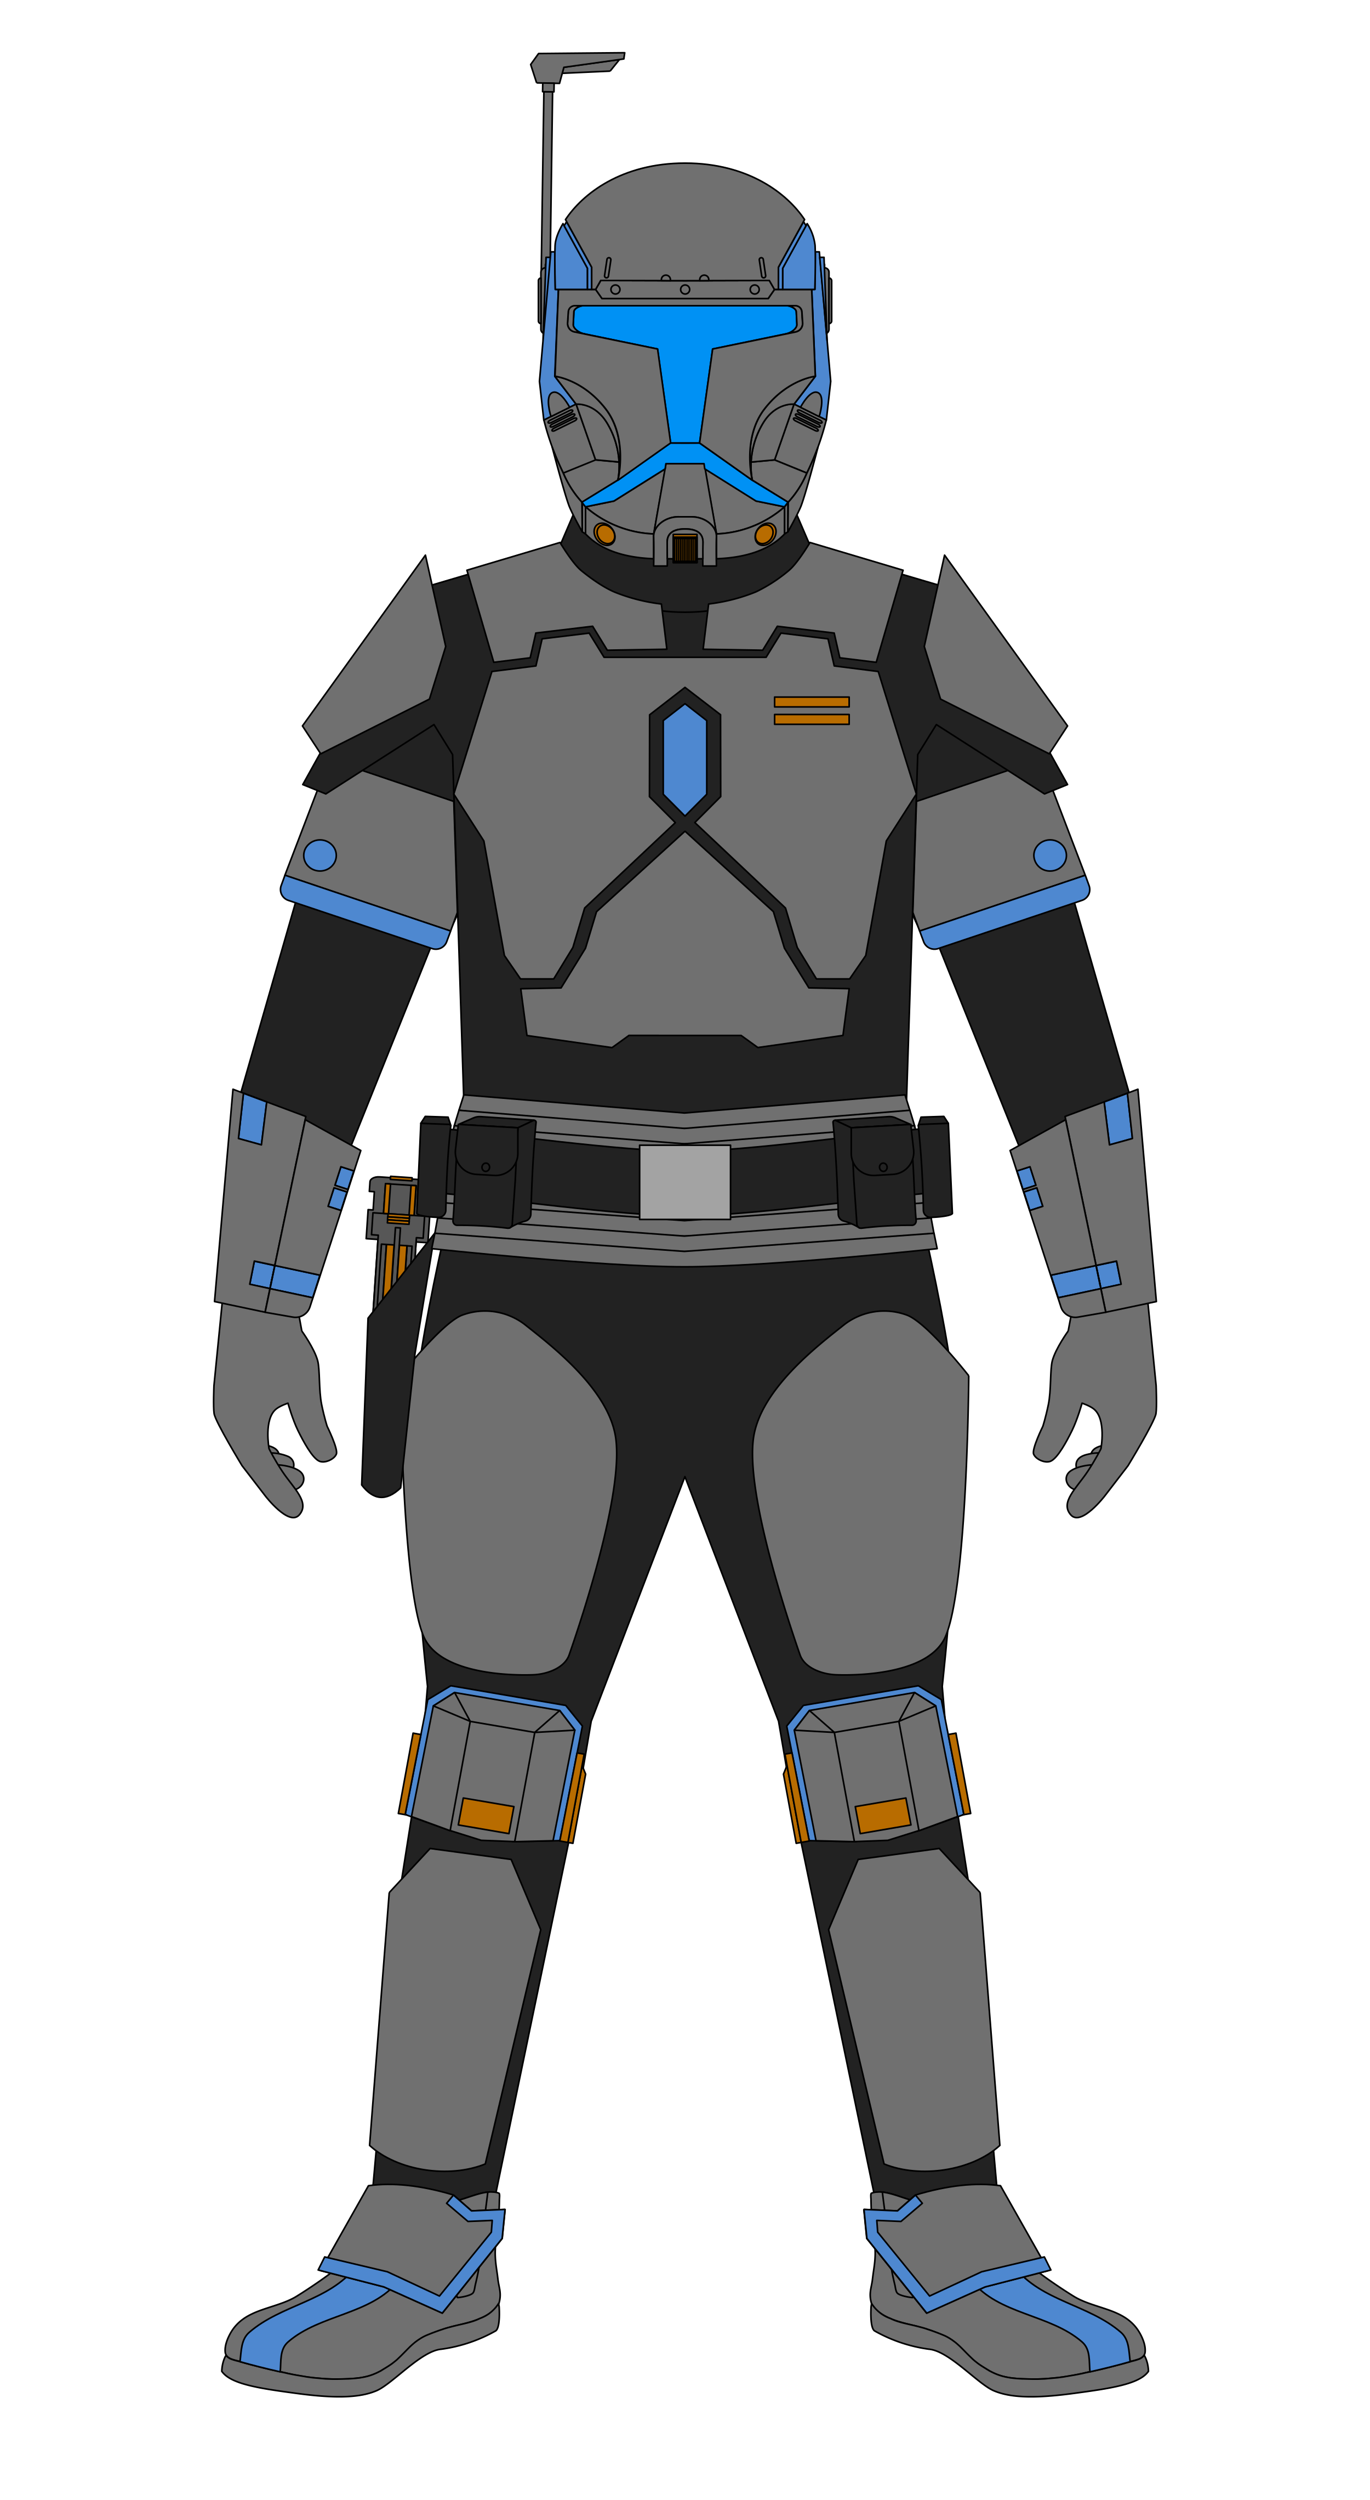 <?xml version='1.0' encoding='UTF-8'?>
<svg version="1.1" id="Male-Body" xmlns="http://www.w3.org/2000/svg" xmlns:serif="http://www.serif.com/" viewBox="0 -55 170 310" style="stroke-width: 0.2px; fill-rule: evenodd; stroke-linejoin: round;" width="510" height="930">
<style>
mask {
mask-type: alpha;
}
.decal {
stroke: none;
}
</style>
<defs id="Masks" stroke="none">
<mask id="HelmetsMask"> <use href="#Helmets"/> </mask>
<mask id="CollarMask"> <use href="#Collar"/> </mask>
<mask id="ShouldersMask"> <use href="#Shoulders"/> </mask>
<mask id="ChestMask"> <use href="#Chest"/> </mask>
<mask id="BicepsMask"> <use href="#Biceps"/> </mask>
<mask id="GauntletsMask"> <use href="#Gauntlets"/> </mask>
<mask id="WaistMask"> <use href="#Waist"/> </mask>
<mask id="GroinMask"> <use href="#Groin"/> </mask>
<mask id="ThighsMask"> <use href="#Thighs"/> </mask>
<mask id="KneesMask"> <use href="#Knees"/> </mask>
<mask id="ShinsMask"> <use href="#Shins"/> </mask>
<mask id="FootMask"> <use href="#Foot"/> </mask>
</defs>
<defs id="Decals"/><g id="Main-Body" fill="white" stroke="black">
<g id="Extras_Back">
<g id="Back"><g id="NO-CAPES_Back" class="option"/>
</g>
</g>
<g id="Extras-BackDecals" mask="url(#BackMask)"/>
<g id="Suit">
<g id="Neck-Seal">
<path id="Plain-Neck-Seal" class="option" d="m97.69 6.07 2.94 6.84-.21 6.78-15.43 1.59v.01h-.06v-.01l-15.34-1.59-.21-6.78 2.94-6.84L85 6.73l12.69-.66" fill="#222222"/></g>
<path id="Flight-Suit" d="m73.36 158.45-1.49 8.72-11.03 53.11s-4.93 2.96-7.47 3.46c-2.53.5-7.73-.44-7.73-.44l3.85-43 2.9-18.36.66-7.82s-2.53-22.78-1.7-34.14c.82-11.36 6.66-34.01 6.66-34.01l26.98.58 26.97-.58s5.83 22.66 6.66 34.01c.83 11.36-1.7 34.14-1.7 34.14l.66 7.82 2.9 18.36 3.85 43s-5.32 1.19-7.85.69c-2.53-.5-7.34-3.71-7.34-3.71L98.1 167.16l-1.49-8.72-11.62-30.33-11.63 30.34zm56.05-115.12 11.98 41.65 1.04 21.47-9.55 1.83-6.05-20.21-13.65-33.95.69-15.55 2.31-3.72 13.23 8.48zm-88.82-.03 13.19-8.45 2.31 3.72.52 16.04-13.44 33.46-6.05 20.21-9.55-1.83 1.03-21.47L40.59 43.3z" fill="#222222"/>
<g id="Sleeves" class="toggle" fill="#222222">
<path d="m112.2 56.12 2.68 5.9s4.24-3.2 7.06-4.8 4.38-2.62 6.92-3.6a33.81 33.81 0 0 1 5.08-1.47l-6.07-12.25-5.79-9.67-11.58 5.14 1.7 20.75z"/>
<path d="M113.61 59.24c-.2-.24 5.08-4.5 8.61-6.34 3.53-1.84 10.25-3.69 10.25-3.69"/>
<path d="m57.8 56.12-2.68 5.9s-4.24-3.2-7.06-4.8c-2.82-1.59-4.38-2.62-6.92-3.6a33.81 33.81 0 0 0-5.08-1.47l6.07-12.25 5.79-9.67 11.58 5.14-1.7 20.75z"/>
<path d="M56.39 59.24c.2-.24-5.08-4.5-8.61-6.34-3.53-1.84-10.25-3.69-10.25-3.69"/>
</g>
</g>
<g id="Boots"><g id="Basic_Boots" class="option">
<path id="Main_Basic-Boot" d="M109.1 216.81c1.46.01 3.24.93 4.53 1.15 1.38.23 2.88.21 4.34.07l.59-.06h.02l.07-.01.19-.03.3-.04.12-.02 1.01-.16.53-.1.11-.03.04-.01.08-.02.36-.09.32-.09.05-.01c1.12-.3 2.24-.66 2.24-.66.33 1.45.5 3.11 1.12 4.46.99 2.13.95 3.05 2.61 4.66 1.14 1.1 4.08 3.05 5.44 3.89.57.36 1.19.63 1.81.86l.06.02c2.5.93 5.2 1.28 6.56 4.03.3.6.55 1.32.5 2-.06.87-1.02.99-1.76 1.2-1.84.52-3.43.92-5.56 1.39a28 28 0 0 1-7.1.81c-1.84-.05-3.41-.13-5.03-1.1-.65-.39-1.32-.79-1.89-1.3-1.27-1.15-2.09-2.36-3.71-3.04-1.18-.5-2.39-.91-3.63-1.2-1.76-.42-4.34-1-5.28-2.74-.37-1.3.01-1.94.13-3.06l.06-.48c.1-.73.23-1.48.26-2.26.08-1.51-.3-3.01-.4-4.51-.06-.85-.1-1.71-.11-2.56 0-.14-.08-.75.06-.8.19-.08.4-.12.62-.14l.34-.02zm-48.17 0c-1.46.01-3.24.93-4.53 1.15-1.38.23-2.88.21-4.34.07l-.59-.06h-.02l-.07-.01-.19-.03-.3-.04-.12-.02-1.01-.16-.53-.1-.11-.03-.04-.01-.08-.02-.36-.09-.32-.09-.05-.01c-1.12-.3-2.24-.66-2.24-.66-.33 1.45-.5 3.11-1.12 4.46-.99 2.13-.95 3.05-2.6 4.66-1.14 1.1-4.08 3.05-5.44 3.89-.57.36-1.19.63-1.81.86l-.06.02c-2.5.93-5.2 1.28-6.56 4.03-.3.6-.55 1.32-.5 2 .06.87 1.02.99 1.76 1.2 1.84.52 3.43.92 5.56 1.39a28 28 0 0 0 7.1.81c1.84-.05 3.41-.13 5.03-1.1.65-.39 1.32-.79 1.89-1.3 1.27-1.15 2.09-2.36 3.72-3.04 1.18-.5 2.39-.91 3.63-1.2 1.76-.42 4.33-1 5.28-2.74.37-1.3-.01-1.94-.13-3.06l-.06-.48c-.1-.73-.23-1.48-.26-2.26-.08-1.51.3-3.01.4-4.51.06-.85.1-1.71.11-2.56 0-.14.08-.75-.06-.8-.19-.08-.4-.12-.62-.14l-.36-.02z" fill="#707070"/>
<path id="Bottom_Basic-Boot" d="M108.15 230.64a4.54 4.54 0 0 0 2.33 1.86c.89.45 1.95.64 2.96.88l.41.1.6.16.18.05.1.03.19.06.08.03.33.11.12.04.06.02.5.18.11.04.45.17.12.05.27.11.12.05c.27.11.51.24.74.38l.03.02.05.03.21.14.05.03.04.03.2.15.06.04.09.07c.28.23.54.47.8.73l.07.07.42.43.45.45.48.46.06.05.15.13.03.02.25.2.17.13.03.02.22.15.09.06.33.21.23.14.09.06.25.15.11.07.08.04.08.04.34.17.16.07.05.02c.34.15.68.26 1.02.35l.06.01.08.02.07.02.21.04.16.03.13.02.04.01.11.02.18.02.26.03a13.2 13.2 0 0 0 .72.06l.36.02h.11l.7.02.46.01h.63l.83-.03.12-.01.11-.01.1-.01 1.21-.11.11-.01.3-.04.13-.02.11-.01.25-.04 1.06-.18.24-.04.1-.02.11-.02.11-.02.11-.02.08-.02.26-.05.11-.02.3-.07.26-.06h.03l1.58-.36.19-.04.42-.1.17-.04.08-.02.58-.15.35-.09 1-.26.15-.04.17-.04.06-.02.79-.22.06-.02.09-.02.28-.07.09-.03.14-.04.06-.02.11-.04.1-.03.04-.02.05-.02.03-.01.05-.02.05-.03.02-.01.05-.03.06-.04.06-.04.05-.04a1 1 0 0 0 .22-.24s.49.73.53 1.99c-1.1 1.59-4.6 2.12-9.43 2.76-4.8.64-7.76.51-9.77-.35s-5.53-4.94-8.05-5.15a18.79 18.79 0 0 1-6.72-2.26c-.64-.37-.45-3-.45-3l.06-.41zm-46.28 0a4.54 4.54 0 0 1-2.33 1.86c-.89.45-1.95.64-2.95.88l-.41.1-.6.16a1.2 1.2 0 0 1-.18.05l-.1.03-.19.06a.69.69 0 0 0-.08.03l-.33.11-.12.04-.06.02-.5.18-.11.04-.45.17-.12.05-.27.11-.12.05c-.27.11-.51.24-.74.38l-.03.02-.05.03-.21.14-.05.03-.04.03-.2.15-.06.04-.09.07c-.28.23-.54.47-.8.73l-.07.07-.42.43-.45.45-.48.46-.06.05-.15.13-.03.02-.25.2-.17.13-.03.02-.22.15-.09.06-.33.21-.23.14-.1.06-.24.15-.11.07-.08.04-.08.04-.34.17-.16.07-.05.02c-.34.15-.67.26-1.02.35l-.06.01-.08.02-.07.02-.21.04-.16.03-.13.02-.04.01-.11.02a1.1 1.1 0 0 1-.18.02l-.26.03-.07.01-.65.05-.36.02h-.1l-.7.02-.46.01h-.63l-.83-.03-.12-.01-.11-.01-.1-.01-1.21-.11-.11-.01-.3-.04-.13-.02-.11-.01-.25-.04-1.06-.18-.24-.04-.1-.02-.11-.02-.11-.02-.11-.02-.08-.02-.26-.05-.11-.02-.3-.07-.26-.06h-.03l-1.58-.36-.19-.04-.42-.1-.17-.04-.08-.02-.58-.15-.35-.09-1-.26-.15-.04-.17-.04-.06-.02-.79-.22-.06-.02-.09-.02-.28-.07-.09-.03-.15-.04-.06-.02-.11-.04-.1-.03-.04-.02-.05-.02-.03-.01-.05-.02-.05-.03-.02-.01-.05-.03-.06-.04-.06-.04-.05-.04a1 1 0 0 1-.22-.24s-.49.73-.53 1.99c1.1 1.59 4.6 2.12 9.43 2.76 4.8.64 7.76.51 9.77-.35s5.53-4.94 8.05-5.15a18.86 18.86 0 0 0 6.72-2.26c.64-.37.45-3 .45-3l-.07-.41z" fill="#707070"/>
<path id="Top_Basic-Boot" d="M122 217.29c.67 3.26 1.7 6.09 3.88 8.84 3.4 4.27 9.2 4.62 13.21 8.09 1.03.89.98 2.32 1.15 3.64-1.66.47-3.13.84-4.99 1.26-.13-1.31.1-2.78-.99-3.72-4.01-3.47-10.32-3.34-13.72-7.61-2.22-2.79-2.23-6.39-2.87-9.74l.3-.03.59-.06h.02l.07-.01.19-.03.3-.04.12-.02 1.01-.16.53-.1.11-.03.04-.01.08-.02.36-.09.32-.09.05-.01.24-.06zm-73.98 0c-.67 3.26-1.7 6.09-3.88 8.84-3.4 4.27-9.2 4.62-13.21 8.09-1.03.89-.98 2.32-1.15 3.64 1.66.47 3.13.84 4.99 1.26.13-1.31-.1-2.78.99-3.72 4.01-3.47 10.32-3.34 13.72-7.61 2.22-2.79 2.23-6.39 2.87-9.74l-.3-.03-.59-.06h-.02l-.07-.01-.19-.03-.3-.04-.12-.02-1.01-.16-.53-.1-.11-.03-.04-.01-.08-.02-.36-.09-.32-.09-.05-.01-.24-.06z" fill="#4E88D0"/>
<path id="Side_Basic-Boot" d="M109.49 216.83c1.38.15 2.96.92 4.14 1.12l.19.03c.02.41.01.82.02 1.18.05 2.04-.21 10.76-.61 10.75-.4-.02-1.58-.23-1.88-.55-.2-.21-.24-.71-.3-.98-.21-.87-.4-1.73-.53-2.61a42.83 42.83 0 0 1-.4-3.55c-.14-1.8-.42-3.6-.63-5.39zm-48.96 0c-1.38.15-2.96.92-4.14 1.12l-.19.03c-.02.41-.01.82-.02 1.18-.05 2.04.21 10.76.61 10.75.4-.02 1.58-.23 1.88-.55.2-.21.24-.71.3-.98.21-.87.4-1.73.53-2.61.18-1.19.32-2.36.4-3.55.15-1.8.42-3.6.63-5.39z" fill="#707070"/>
</g>
</g>
<g id="Gloves">
<g id="Left-Glove"><g id="Basic_Left_Glove" class="option" fill="#707070">
<path d="M138.6 124.11a5.98 5.98 0 0 0-1.58.1c-.36.08-.72.16-1.04.35-.99.57-.72 1.81.16 2.28 1.03.55 2.66.01 3.13-1.05.19-.44-.41-1.26-.67-1.68"/>
<path d="M136.79 125.19a5.68 5.68 0 0 0-1.59.1c-.36.08-.72.16-1.04.35-.99.57-.72 1.81.16 2.28 1.03.55 2.66.01 3.13-1.05.2-.44-.4-1.26-.66-1.68"/>
<path d="M135.49 126.65a7.5 7.5 0 0 0-1.7.31c-.35.12-.69.26-.99.48-.9.7-.47 1.89.47 2.24 1.1.41 2.64-.35 2.96-1.46.13-.46-.74-1.57-.74-1.57z"/>
<path d="M132.55 110.05s-1.56 2.15-1.97 3.69c-.29 1.09-.13 3.68-.49 5.43-.36 1.74-.69 2.71-.69 2.71s-1.38 2.79-1.14 3.43c.24.64 1.45 1.21 2.15.87.86-.42 1.93-2.39 2.61-3.77.69-1.41 1.25-3.41 1.25-3.41s.95.32 1.43.7c1.61 1.24.91 4.96.91 4.96s-.66 1.33-1.66 2.83c-1.36 2.05-3.46 3.81-2.07 5.37 1.29 1.46 4.22-2.37 4.22-2.37l2.87-3.73s3.3-5.41 3.47-6.46c.13-.8.02-3.47.02-3.47l-1.03-10.37-5.24.44-4.31 1.39-.33 1.76"/>
</g>
</g>
<g id="Right-Glove"><g id="Basic_Right_Glove" class="option" fill="#707070">
<path d="M31.4 124.11a5.98 5.98 0 0 1 1.58.1c.36.08.72.16 1.04.35.99.57.72 1.81-.16 2.28-1.03.55-2.66.01-3.13-1.05-.2-.44.41-1.26.67-1.68"/>
<path d="M33.21 125.19a5.59 5.59 0 0 1 2.62.45c.99.57.72 1.81-.16 2.28-1.03.55-2.66.01-3.13-1.05-.19-.44.41-1.26.67-1.68"/>
<path d="M34.51 126.65a7.5 7.5 0 0 1 1.7.31c.35.12.69.26.99.48.9.7.47 1.89-.47 2.24-1.1.41-2.64-.35-2.96-1.46-.13-.46.74-1.57.74-1.57z"/>
<path d="M37.45 110.05s1.56 2.15 1.97 3.69c.29 1.09.13 3.68.49 5.43.36 1.74.69 2.71.69 2.71s1.38 2.79 1.14 3.43c-.24.64-1.45 1.21-2.15.87-.86-.42-1.93-2.39-2.61-3.77-.69-1.41-1.25-3.41-1.25-3.41s-.95.32-1.43.7c-1.61 1.24-.91 4.96-.91 4.96s.66 1.33 1.66 2.83c1.36 2.05 3.46 3.81 2.08 5.37-1.29 1.46-4.22-2.37-4.22-2.37l-2.87-3.73s-3.3-5.41-3.47-6.46c-.13-.8-.02-3.47-.02-3.47l1.03-10.37 5.24.44 4.31 1.39.32 1.76"/>
</g>
</g>
</g>
<g id="Biceps">
<g id="Left-Biceps"><g id="Full-Band_Biceps_Left" class="option">
<path id="Main_Full-Band_Biceps_Left" d="m114.12 60.46-.85-2.32.45-13.76 13.63-4.61a2 2 0 0 1 2.51 1.18l4.81 12.59-20.55 6.92" fill="#707070"/>
<g id="Trim_Full-Band_Biceps_Left" fill="#4E88D0">
<path d="M130.31 49.15c1.11 0 2.02.87 2.02 1.93 0 1.07-.9 1.93-2.02 1.93a1.98 1.98 0 0 1-2.02-1.93c0-1.06.91-1.93 2.02-1.93"/>
<path d="m134.67 53.53.47 1.29c.13.36.11.76-.05 1.1-.17.35-.47.61-.83.73l-17.85 5.98a1.43 1.43 0 0 1-1.8-.86l-.49-1.32 20.55-6.92"/>
</g>
</g></g>
<g id="Right-Biceps"><g id="Full-Band_Biceps_Right" class="option">
<path id="Main_Full-Band_Biceps_Right" d="m55.91 60.46.85-2.32-.45-13.76-13.63-4.61a2 2 0 0 0-2.51 1.18l-4.82 12.59 20.56 6.92" fill="#707070"/>
<g id="Trim_Full-Band_Biceps_Right" fill="#4E88D0">
<path d="M39.71 49.15c-1.11 0-2.02.87-2.02 1.93 0 1.07.9 1.93 2.02 1.93 1.11 0 2.02-.86 2.02-1.93 0-1.06-.91-1.93-2.02-1.93"/>
<path d="m35.36 53.53-.47 1.29a1.42 1.42 0 0 0 .89 1.83l17.85 5.98c.74.25 1.54-.14 1.8-.86l.49-1.32-20.56-6.92"/>
</g>
</g></g>
</g>
<g id="BicepsDecals" mask="url(#BicepsMask)"/>
<path id="Vest" d="M85 20.92c8.5-.01 15.43-4.3 15.63-8.01l.15.02 18.38 5.42 13.31 23.94-2.86 1.16-13.42-8.6-2.31 3.72-1.54 47.4s-8.72 4.71-13.53 5.35c-3.44.45-8.63.68-13.79.67-5.16.01-10.35-.22-13.79-.67-4.81-.63-13.53-5.35-13.53-5.35l-1.54-47.4-2.31-3.72-13.42 8.6-2.86-1.16 13.31-23.94 18.38-5.42.15-.02c.16 3.71 7.09 8.01 15.59 8.01" fill="#222222"/>
<g id="SuitDecals" mask="url(#SuitMask)"/>
<g class="swappable" id="Chest"><g id="Chest_Galaxy">
<g id="Abdomen_Galaxy">
<path id="Abdomen-Plate_Galaxy" d="m78.03 73.41-2.08 1.5-10.56-1.5-.77-5.8 5-.1 3.03-4.92 1.37-4.53 10.95-9.96.03.01.02-.02 10.95 9.96 1.37 4.53 3.03 4.92 5 .1-.77 5.8-10.56 1.5-2.08-1.5H78.03z" fill="#707070"/>
<path id="Trauma-Plate_Abdomen_Galaxy" class="toggle" style="display:none" d="m84.98 50.38-9.46 8.61-1.3 4.29-3.63 5.89-4.03.08.35 2.66 8.6 1.22 1.97-1.42h15.04l1.97 1.42 8.6-1.22.35-2.66-4.03-.08-3.63-5.89-1.3-4.29-9.46-8.61-.02.02-.02-.02z"/>
</g>
<g id="Full-Chest_Galaxy">
<path id="Chest-Plate_Galaxy" d="m80.61 33.64-.02 10.15 3.21 3.22L72.55 57.6l-1.46 4.89-2.38 3.9h-4.12l-2-2.9-2.55-14.21-3.73-5.81 4.73-15.2 5.46-.69.77-3.36 5.84-.71 1.85 3h20.1l1.85-3 5.84.71.77 3.36 5.46.69 4.73 15.2-3.73 5.81-2.55 14.21-2 2.9h-4.12l-2.38-3.9-1.46-4.89L86.22 47l3.21-3.22-.02-10.15L85 30.24l-4.39 3.4z" fill="#707070"/>
<path id="Trauma-Plating_Left-Chest_Galaxy" class="toggle" style="display:none" d="M96 28.19H85.12l5.97 4.62.02 11.67-2.48 2.49 10.31 9.72 1.53 5.11 1.77 2.9h2.27l1.29-1.87 2.54-14.19 3.49-5.43-4.17-13.42-5.55-.7-.77-3.36-3.57-.43L96 28.19z"/>
<path id="Trauma-Plating_Right-Chest_Galaxy" class="toggle" style="display:none" d="m72.23 25.31-3.57.43-.77 3.36-5.55.7-4.17 13.42 3.49 5.43 2.54 14.19 1.29 1.87h2.27l1.77-2.9 1.53-5.11 10.31-9.72-2.48-2.49.02-11.67 5.97-4.62H74l-1.77-2.89z"/>
<path id="Accents_Chest-Plate_Galaxy" class="toggle" d="M96.12 31.44h9.25v1.22h-9.25zm0 2.16h9.25v1.22h-9.25z" fill="#B86C00"/>
</g>
<g id="Iron-Heart_Galaxy">
<path id="Heart_Galaxy" d="M82.3 43.49v-9.13l2.7-2.1 2.7 2.1v9.13L85 46.2l-2.7-2.71z" fill="#4E88D0"/>
<g id="None_Heart_Galaxy" class="option"/></g>
<g id="Neck-Armor_Galaxy">
<path id="Neck-Plate_Galaxy" d="m82.75 25.51-7.39.12-1.82-2.97-7.05.84-.7 3.07-4.52.56-3.33-11.42 11.55-3.44s1.53 2.58 2.64 3.49c1.14.93 2.66 2.02 4.08 2.64a22.56 22.56 0 0 0 5.86 1.5l.68 5.61zm4.5 0 7.39.12 1.82-2.97 7.05.84.7 3.07 4.52.56 3.33-11.42-11.55-3.44s-1.53 2.58-2.64 3.49a19.16 19.16 0 0 1-4.08 2.64 22.56 22.56 0 0 1-5.27 1.42l-.59.08-.68 5.61z" fill="#707070"/>
<path id="Trauma-Plates_Neck_Galaxy" class="toggle" style="display:none" d="M101.25 14.25a14.9 14.9 0 0 1-2.3 2.81 20.96 20.96 0 0 1-4.48 2.89 23.34 23.34 0 0 1-5.01 1.43l-.3 2.48 4.53.07 1.88-3.07 9.32 1.1.7 3.08 1.9.23 2.46-8.43-8.7-2.59zm-32.5 0-8.72 2.6 2.46 8.43 1.9-.23.7-3.08 9.32-1.1 1.88 3.07 4.53-.07-.3-2.48a23.5 23.5 0 0 1-5.01-1.43 20.72 20.72 0 0 1-4.48-2.89 16.49 16.49 0 0 1-2.28-2.82z"/>
</g>
</g></g>
<g id="ChestDecals" mask="url(#ChestMask)"/>
<g id="Chest-Attachments"><g id="No-Device_Accessories_Chest" class="option"/>
</g>
<g id="Collar"><g id="None_Collar" class="option"/>
</g>
<g id="CollarDecals" mask="url(#CollarMask)"/>
<g id="Helmets" class="swappable" transform="translate(45,-62)"><g id="Helmet_RC">
<g id="Left-Earcap_RC" class="toggle"><g id="Ear-Cap_Left_RC" fill="#707070">
<path d="m56.6 39 .72.79v9.87l-.72.79V39z"/>
<path d="M57.31 40.21a.56.56 0 0 1 .56.57v7.05a.6.6 0 0 1-.16.4.55.55 0 0 1-.4.16v-8.18z"/>
<path d="M57.87 41.48c.09 0 .17.03.23.1s.1.14.1.23v4.99c0 .09-.03.17-.1.23a.33.33 0 0 1-.23.1v-5.65z"/>
</g>
</g>
<g id="Right-Earcap_RC" class="toggle"><g id="Range-Finder_Right_RC" class="option" style="">
<path id="Shaft_Right_Range-Finder_RC" d="m22.49 18.37 1.08.02-.38 26.9-1.1.05.4-26.97z" fill="#707070"/>
<path id="Finder_Right_Range-Finder_RC" d="m30.71 15.82-5.95.27.2-.75 6.92-.97-1.17 1.45" fill="#707070"/>
<g id="Cover_Right_Range-Finder_RC" fill="#707070">
<path d="m21.59 17.28 2.84.06.54-1.99 7.44-1.04.11-.77-10.69.1-.98 1.36.74 2.28"/>
<path d="m22.35 17.29 1.41.03-.02 1.07-1.41-.02.02-1.08"/>
</g>
</g>
<g id="Ear-Cap_Right_RC" fill="#707070">
<path d="m23.4 39-.72.79v9.87l.72.79V39z"/>
<path d="M22.69 40.21a.56.56 0 0 0-.4.17.56.56 0 0 0-.17.4v7.05c0 .15.06.29.17.4.1.11.25.16.4.16v-8.18z"/>
<path d="M22.13 41.48a.29.29 0 0 0-.23.1.32.32 0 0 0-.09.23v4.99a.33.33 0 0 0 .32.33v-5.65z"/>
</g>
</g>
<g id="Helmet_Pieces_RC">
<g id="Sides_RC" fill="#4E88D0">
<path d="m22.48 59.1-.54-4.81 1.41-16.06h.5l.05 4.66.39.01-.45 10.76 2.64 3.46-4 1.98zM23.29 38.91h-.53l-.38 10.32.91-10.32zM57.54 59.1l.54-4.81-1.41-16.06h-.5l-.05 4.66-.39.01.45 10.76-2.64 3.46 4 1.98z"/>
<path d="M56.72 38.91h.53l.38 10.32-.91-10.32z"/>
</g>
<g id="Mouth-4_RC" fill="#707070">
<path d="m37.55 65.14-1.43 8.07a13.6 13.6 0 0 1-8.45-3.36l3.53-.72 6.35-3.99z"/>
<path d="M36.11 76.29c-3.55-.14-6.49-1.02-8.45-3.08v-3.36a13.6 13.6 0 0 0 8.45 3.36v3.08zM42.47 65.14l1.43 8.07a13.6 13.6 0 0 0 8.45-3.36l-3.53-.72-6.35-3.99z"/>
<path d="M43.91 76.29c3.55-.14 6.49-1.02 8.45-3.08v-3.36a13.6 13.6 0 0 1-8.45 3.36v3.08z"/>
</g>
<g id="Mouth-3_RC" fill="#707070">
<path d="M39.21 71.08c-1.66 0-3.05 1.13-3.09 2.36v.11-.35l1.52-8.7h4.75l1.52 8.7v.36-.11c-.04-1.23-1.43-2.36-3.09-2.36h-1.61z"/>
<path d="M39.98 72.59c-1.21 0-2.22.4-2.19 1.69.02.82.02 1.99.01 2.91h-1.69s.05-2.12 0-3.63c-.04-1.27 1.38-2.47 3.09-2.47h1.61c1.71 0 3.13 1.2 3.09 2.47-.05 1.51 0 3.63 0 3.63h-1.69a93.2 93.2 0 0 1 .01-2.91c.03-1.29-.98-1.69-2.19-1.69h-.05z"/>
<path d="m37.8 76.29-.01-2c-.03-1.29.98-1.69 2.19-1.69h.06c1.21 0 2.22.4 2.19 1.69-.01.57-.02 1.3-.01 2H37.8z"/>
</g>
<g id="Mouth-2_RC" fill="#B86C00">
<path d="M38.54 73.27h2.95v3.5h-2.95z"/>
<path d="M38.54 73.61h2.95v3.16h-2.95z"/>
<path d="M38.69 73.77h2.64v2.84h-2.64zM38.93 73.77v2.84M38.69 73.77v2.84M41.33 73.77v2.84M39.17 73.77v2.84M39.41 73.77v2.84M39.65 73.77v2.84M39.89 73.77v2.84M40.13 73.77v2.84M41.09 73.77v2.84M40.85 73.77v2.84M40.61 73.77v2.84M40.37 73.77v2.84"/>
</g>
<g id="Mouth-1_RC" fill="#B86C00">
<path d="M29.1 72.07c.5-.39 1.32-.18 1.83.47.51.65.51 1.5.01 1.89-.5.39-1.32.18-1.83-.47-.51-.65-.52-1.5-.01-1.89z"/>
<path d="M29.42 72.27c.43-.34 1.13-.17 1.55.37.42.54.41 1.26-.02 1.6-.43.34-1.13.17-1.55-.37-.42-.55-.41-1.26.02-1.6zM50.92 72.07c-.5-.39-1.32-.18-1.83.47-.51.65-.51 1.5-.01 1.89s1.32.18 1.83-.47c.51-.65.52-1.5.01-1.89z"/>
<path d="M50.6 72.27c-.43-.34-1.13-.17-1.55.37s-.41 1.26.02 1.6c.44.34 1.13.17 1.55-.37.42-.55.41-1.26-.02-1.6z"/>
</g>
<g id="Face-3_RC" fill="#707070">
<path d="M27.66 69.85v3.36l-.41-.26v-3.62l.41.52zM26.49 57.11l-4 1.98a32.82 32.82 0 0 0 2.41 6.57l4.01-1.63-2.42-6.92zM31.67 66.54l-4.45 2.74a12.3 12.3 0 0 1-2.32-3.62l4.01-1.63 2.92.27v.01c.05 1.27-.14 2.12-.16 2.23z"/>
<path d="M23.53 62.49c.4 1.07.86 2.13 1.36 3.17a12.51 12.51 0 0 0 2.32 3.62l.04 3.67s-1.02-1.79-1.56-3.03c-.54-1.25-2.16-7.43-2.16-7.43zM52.36 69.85v3.36l.41-.26v-3.62l-.41.52zM53.53 57.11l4 1.98a32.82 32.82 0 0 1-2.41 6.57l-4.01-1.63 2.42-6.92z"/>
<path d="m48.35 66.54 4.45 2.74a12.51 12.51 0 0 0 2.32-3.62l-4.01-1.63-2.91.27v.01c-.06 1.27.13 2.12.15 2.23z"/>
<path d="M56.49 62.49c-.4 1.07-.86 2.13-1.36 3.17a12.51 12.51 0 0 1-2.32 3.62l-.04 3.67s1.01-1.79 1.56-3.03c.55-1.25 2.16-7.43 2.16-7.43z"/>
</g>
<g id="Face-2_RC" fill="#707070">
<path d="M26.49 57.11c.14-.01 2.33-.16 3.84 2.35a10.48 10.48 0 0 1 1.48 4.7l.01.13-2.92-.27-2.41-6.91zM53.53 57.11c-.14-.01-2.33-.16-3.84 2.35a10.48 10.48 0 0 0-1.48 4.7l-.01.14 2.92-.27 2.41-6.92z"/>
</g>
<g id="Face-1_RC" fill="#707070">
<path d="M26.33 59.18c.16-.08.26-.21.22-.29-.04-.08-.2-.08-.36 0l-2.46 1.22c-.16.08-.26.21-.23.29.04.08.2.08.36-.01l2.47-1.21zM26.09 58.68c.16-.08.26-.21.23-.29-.04-.08-.2-.08-.36 0l-2.46 1.22c-.16.08-.26.21-.22.29.04.08.2.08.36-.01l2.45-1.21zM25.84 58.19c.16-.08.26-.21.22-.29-.04-.08-.2-.08-.36 0l-2.46 1.22c-.16.08-.26.21-.22.29.04.08.2.08.36 0l2.46-1.22zM23.5 55.7c.99-.51 2.19 1.81 2.19 1.81l-2.32 1.15s-.8-2.48.13-2.96zM53.69 59.18c-.16-.08-.26-.21-.22-.29.04-.08.2-.08.36 0l2.46 1.22c.16.08.26.21.23.29-.04.08-.2.08-.37-.01l-2.46-1.21zM53.93 58.68c-.16-.08-.26-.21-.22-.29.04-.08.2-.08.37 0l2.46 1.22c.16.08.26.21.22.29-.04.08-.2.08-.37-.01l-2.46-1.21zM54.18 58.19c-.16-.08-.26-.21-.22-.29.04-.08.2-.08.36 0l2.46 1.22c.16.08.26.21.22.29-.04.08-.2.08-.36 0l-2.46-1.22zM56.52 55.7c-.99-.51-2.19 1.81-2.19 1.81l2.32 1.15s.8-2.48-.13-2.96z"/>
</g>
<g id="Cheeks_RC" fill="#707070">
<path d="M31.67 66.54c.05-.21.8-3.54-1.33-7.07-1.56-2.59-3.85-2.35-3.85-2.35l-2.64-3.46h.01c.2.02 3.5.47 6.26 4.01 2.86 3.65 1.54 8.88 1.55 8.87zM48.35 66.54c-.05-.21-.8-3.54 1.33-7.07 1.56-2.59 3.85-2.35 3.85-2.35l2.64-3.46h-.01c-.2.02-3.5.47-6.26 4.01-2.86 3.65-1.54 8.88-1.55 8.87z"/>
</g>
<path fill="#0091F4" id="Visor-2_RC" d="m37.63 64.5-.09.64-6.36 3.99-3.53.72-.45-.57 4.45-2.73 6.54-4.62 1.8.01 1.81-.01 6.54 4.62 4.45 2.73-.45.57-3.53-.72-6.36-3.99-.09-.64h-4.73z"/>
<path fill="#0091F4" id="Visor-1_RC" d="m38.21 61.93-1.62-11.65-9.32-1.93c-.57-.19-1.12-.63-1.14-1.08l.08-1.61c.04-.45.82-.75 1.16-.75h25.28c.34 0 1.12.3 1.16.75l.08 1.61c-.01.45-.57.9-1.14 1.08l-9.32 1.93-1.62 11.65h-3.6z"/>
<g id="Eyes_RC" fill="#707070">
<path d="M27.37 44.9c-.34 0-1.12.3-1.16.75l-.08 1.61c.02.51.72 1.01 1.36 1.14l-1.23-.25a1.07 1.07 0 0 1-.84-1.1l.09-1.39a.81.81 0 0 1 .81-.76h1.05zM52.65 44.9c.34 0 1.12.3 1.16.75l.08 1.61c-.02.51-.72 1.01-1.36 1.14l1.22-.25c.51-.11.87-.58.84-1.1l-.09-1.39a.81.81 0 0 0-.81-.76h-1.04z"/>
<path d="M51.1 42.9h4.62l.45 10.76s-3.42.35-6.28 4.01c-2.86 3.65-1.54 8.88-1.54 8.88l-6.54-4.62 1.62-11.65 10.33-2.12c.51-.11.87-.58.84-1.1l-.09-1.39a.81.81 0 0 0-.81-.76H26.33a.81.81 0 0 0-.81.76l-.09 1.39c-.03.52.32.99.84 1.1l10.33 2.12 1.62 11.65-6.54 4.62s1.32-5.23-1.54-8.88c-2.86-3.65-6.27-4.01-6.27-4.01l.43-10.76h4.62l.79 1.12h20.62l.77-1.12z"/>
</g>
<g id="Brow_RC" fill="#707070">
<path d="m29.7 44.02-.79-1.13.64-1.11 10.46.03 10.46-.03.64 1.11-.79 1.13H29.7z"/>
<circle cx="40.02" cy="42.9" r=".56"/>
<circle cx="31.37" cy="42.9" r=".56"/>
<circle cx="48.65" cy="42.9" r=".56"/>
</g>
<g id="Dome-2_RC" fill="#4E88D0">
<path d="M27.9 40.27v2.62h-3.99s-.12-3.47-.03-5.45c.03-.7.35-1.66.98-2.71l3.04 5.54z"/>
<path d="M28.42 40.14v2.75h-.52v-2.62L25 34.99l.31-.5 3.11 5.65zM52.12 40.27v2.62h3.99s.12-3.47.03-5.45a6.18 6.18 0 0 0-.98-2.71l-3.04 5.54z"/>
<path d="M51.6 40.14v2.75h.52v-2.62l2.9-5.28-.31-.5-3.11 5.65z"/>
</g>
<g id="Dome-1_RC" fill="#707070">
<path d="M28.91 42.89h-.49v-2.75l-3.25-5.91c2.13-3.2 6.95-6.99 14.82-7h.03c7.87.01 12.69 3.8 14.82 7l-3.25 5.91v2.75h-.49l-.64-1.11-10.46.03-10.46-.03-.63 1.11z"/>
<path d="M30.8 39.24a.25.25 0 0 0-.2-.28.25.25 0 0 0-.28.2l-.3 2.01c-.02.13.07.26.2.28.13.02.26-.07.28-.21l.3-2zM49.22 39.24a.25.25 0 0 1 .21-.28c.13-.02.26.07.28.2l.3 2.01a.25.25 0 0 1-.21.28.25.25 0 0 1-.28-.21l-.3-2zM37.08 41.8l-.01-.12a.56.56 0 1 1 1.12 0l-.01.13-1.1-.01zM42.94 41.8l.01-.12a.56.56 0 1 0-1.12 0l.01.13 1.1-.01z"/>
</g>
</g>
</g></g>
<g id="HelmetsDecals" mask="url(#HelmetsMask)"/>
<g id="Shoulders">
<g id="Left-Shoulder"><g id="Classic_Shoulder_Left" class="option">
<path id="Main_Shoulder_Classic_Left" d="m117.21 13.84-2.52 11.33 2.02 6.52 13.49 6.79 2.27-3.46-15.26-21.18z" fill="#707070"/>
<path id="Trauma-Plates_Shoulder_Classic_Left" class="toggle" style="display:none" d="m116.44 25.1 1.67 5.41 11.49 5.78 1.94-2.96-12.93-17.99-2.17 9.76z"/>
</g>
</g>
<g id="Right-Shoulder"><g id="Classic_Shoulder_Right" class="option">
<path id="Main_Shoulder_Classic_Right" d="m52.79 13.84 2.52 11.33-2.02 6.52-13.49 6.79-2.27-3.46 15.26-21.18z" fill="#707070"/>
<path id="Trauma-Plates_Shoulder_Classic_Right" class="toggle" style="display:none" d="m53.56 25.1-1.67 5.41-11.49 5.78-1.94-2.96 12.93-17.99 2.17 9.76z"/>
</g>
</g>
</g>
<g id="ShouldersDecals" mask="url(#ShouldersMask)"/>
<g id="Gauntlets">
<g id="Left-Gauntlets"><g id="Gunslinger_Gauntlet_Left" class="option">
<path id="Accent-Top_Gunslinger_Gauntlet_Left" d="m139.9 80.56.62 5.62-2.85.79-.66-5.33 2.89-1.08zm-1.35 20.83.57 2.87-2.51.54-.6-2.86 2.54-.55z" fill="#4E88D0"/>
<path id="Top_Gunslinger_Gauntlet_Left" d="m139.9 80.56 1.3-.49 2.29 26.33-6.27 1.32-.85-4.08.24 1.15 2.51-.54-.57-2.87-2.54.54-3.85-18.47 7.74-2.89-2.89 1.08.66 5.33 2.85-.79-.62-5.62z" fill="#707070"/>
<path id="Accent-Bottom_Gunslinger_Gauntlet_Left" d="m128.55 91.98-.74-2.3-1.62.52.74 2.3 1.62-.52zm.85 2.61-.74-2.3-1.62.52.74 2.3 1.62-.52zm6.61 7.34-5.61 1.2.9 2.8 5.3-1.13-.59-2.87z" fill="#4E88D0"/>
<path id="Bottom_Gunslinger_Gauntlet_Left" d="m136.52 104.38-.51-2.45-5.61 1.2.9 2.8 5.3-1.13.61 2.93-3.45.6a1.88 1.88 0 0 1-2.11-1.26l-6.31-19.4 6.89-3.82 4.29 20.53zm-7.12-9.79-.74-2.3-1.62.52.74 2.3 1.62-.52zm-.85-2.61-.74-2.3-1.62.52.74 2.3 1.62-.52z" fill="#707070"/><g id="No-Device_Attachment_Gunslinger_Gauntlet_Left" class="option"/>
</g></g>
<g id="Right-Gauntlets"><g id="Gunslinger_Gauntlet_Right" class="option">
<path id="Accent-Top_Gunslinger_Gauntlet_Right" d="m30.21 80.56-.62 5.62 2.85.79.66-5.33-2.89-1.08zm1.35 20.83-.57 2.87 2.51.54.6-2.86-2.54-.55z" fill="#4E88D0"/>
<path id="Top_Gunslinger_Gauntlet_Right" d="m30.21 80.56-1.3-.49-2.29 26.33 6.27 1.32.85-4.08-.24 1.15-2.51-.54.57-2.87 2.54.54 3.85-18.47-7.74-2.89 2.89 1.08-.66 5.33-2.85-.79.62-5.62z" fill="#707070"/>
<path id="Accent-Bottom_Gunslinger_Gauntlet_Right" d="m41.56 91.98.74-2.3 1.62.52-.74 2.3-1.62-.52zm-.85 2.61.74-2.3 1.62.52-.74 2.3-1.62-.52zm-6.61 7.34 5.61 1.2-.9 2.8-5.3-1.13.59-2.87z" fill="#4E88D0"/>
<path id="Bottom_Gunslinger_Gauntlet_Right" d="m33.59 104.38.51-2.45 5.61 1.2-.9 2.8-5.3-1.13-.61 2.93 3.45.6c.92.16 1.82-.38 2.11-1.26l6.31-19.4-6.89-3.82-4.29 20.53zm7.12-9.79.74-2.3 1.62.52-.74 2.3-1.62-.52zm.85-2.61.74-2.3 1.62.52-.74 2.3-1.62-.52z" fill="#707070"/><g id="No-Device_Attachment_Gunslinger_Gauntlet_Right" class="option"/>
</g></g>
</g>
<g id="GauntletsDecals" mask="url(#GauntletsMask)"/>
<g id="Shins">
<g id="Left-Shin"><g id="Basic_Shin_Left" class="option">
<path id="Shin_Basic-Shin_Left" d="m121.62 179.69-5.07-5.47-10.06 1.36-3.67 8.71 6.88 29.05c4.47 1.82 10.9.87 14.37-2.3l-2.45-31.35" fill="#707070"/>
<path id="Trauma-Plating_Basic-Shin_Left" class="toggle" style="display:none" d="m122.31 210.31-2.33-29.91-4.07-4.4-8.22 1.11-3.08 7.32 6.54 27.63c3.58 1.12 8.25.44 11.16-1.75"/>
<g id="Ridge_Basic-Shin_Left" class="toggle" style="display:none"/>
</g>
</g>
<g id="Right-Shin"><g id="Basic_Shin_Right" class="option">
<path id="Shin_Basic-Shin_Right" d="m48.3 179.69 5.07-5.47 10.06 1.36 3.67 8.71-6.88 29.05c-4.47 1.82-10.9.87-14.36-2.3l2.44-31.35" fill="#707070"/>
<path id="Trauma-Plating_Basic-Shin_Right" class="toggle" style="display:none" d="m47.62 210.31 2.33-29.91 4.07-4.4 8.22 1.11 3.08 7.32-6.54 27.63c-3.58 1.12-8.25.44-11.16-1.75"/>
<g id="Ridge_Basic-Shin_Right" class="toggle" style="display:none"/>
</g>
</g>
</g>
<g id="ShinsDecals" mask="url(#ShinsMask)"/>
<g id="Foot">
<g id="Left-Ankle"><g id="Heavy_Ankle_Left" class="option">
<path id="Plate_Heavy-Ankle_Left" d="m107.19 218.98.36 3.6 7.43 9.26 7.24-3.25 7.88-2.03-5.95-10.52c-3.01-.42-6.51-.06-10.55 1.15l-2.25 1.97-4.16-.18" fill="#707070"/>
<path id="Trim_Heavy-Ankle_Left" d="m113.6 217.2.85 1.02-2.65 2.25-3-.13.11 1.46 6.44 7.92 6.46-3.01 7.78-1.84.81 1.62-8.16 2.1-7.24 3.25-7.43-9.26-.36-3.6 4.16.18 2.23-1.96" fill="#4E88D0"/>
</g></g>
<g id="Left-Toe"><g id="None_Toe_Left" class="option"/>
</g>
<g id="Right-Ankle"><g id="Heavy_Ankle_Right" class="option">
<path id="Plate_Heavy-Ankle_Right" d="m62.68 218.98-.36 3.6-7.43 9.26-7.24-3.25-7.88-2.03 5.95-10.52c3-.42 6.51-.06 10.55 1.15l2.25 1.97 4.16-.18" fill="#707070"/>
<path id="Trim_Heavy-Ankle_Right" d="m56.27 217.2-.85 1.02 2.65 2.25 3.01-.13-.11 1.46-6.44 7.92-6.46-3.01-7.78-1.84-.81 1.62 8.16 2.1 7.24 3.25 7.43-9.26.36-3.6-4.16.18-2.24-1.96" fill="#4E88D0"/>
</g></g>
<g id="Right-Toe"><g id="None_Toe_Right" class="option"/>
</g>
</g>
<g id="FootDecals" mask="url(#FootMask)"/>
<g id="Knees">
<g id="Left-Knee"><g id="Heavy_Knee_Left" class="option">
<g id="Missiles_Heavy-Knee_Left" class="toggle" style="display:none"/>
<path id="Plate-2_Heavy-Knee_Left" d="m116.81 155.76-2.86-1.72-14.26 2.44-2.07 2.56 2.79 14.21 5.62.13 8.01-1.37 5.57-2-2.8-14.25z" fill="#4E88D0"/>
<g id="Plate-1_Heavy-Knee_Left" fill="#707070">
<path d="m116.12 156.54-2.63-1.66-13.05 2.23-1.88 2.44 2.7 13.71 4.78.12 8.01-1.37 4.78-1.75-2.71-13.72z"/>
<path d="m111.54 158.46-8.01 1.37 2.49 13.54 4.15-.16 3.86-1.21-2.49-13.54z"/>
<path d="m103.54 159.83-3.1-2.72-1.88 2.44 4.98.28zm8-1.37 1.94-3.58 2.63 1.66-4.57 1.92z"/>
</g>
<g id="Trim_Heavy-Knee_Left" fill="#B86C00">
<path d="m97.66 163.92-.44 1.08 1.58 8.58.62-.11-1.76-9.55zm14.75 4.04-6.28 1.07.62 3.35 6.29-1.08-.63-3.34z"/>
<path d="m98.28 162.37-.88.15 2.02 10.95 1.02-.18-.01-.04h-.02l-2.13-10.88zm19.38-2.28 1.94 9.91-.18.06 1.03-.18-1.83-9.96-.96.17z"/>
</g>
</g></g>
<g id="Right-Knee"><g id="Heavy_Knee_Right" class="option">
<g id="Missiles_Heavy-Knee_Right" class="toggle" style="display:none"/>
<path id="Plate-2_Heavy-Knee_Right" d="m53.08 155.76 2.86-1.72 14.26 2.44 2.07 2.56-2.79 14.21-5.62.13-8.01-1.37-5.57-2 2.8-14.25z" fill="#4E88D0"/>
<g id="Plate-1_Heavy-Knee_Right" fill="#707070">
<path d="m53.77 156.54 2.63-1.66 13.05 2.23 1.88 2.44-2.7 13.71-4.78.12-8.01-1.37-4.78-1.75 2.71-13.72z"/>
<path d="m58.35 158.46 8.01 1.37-2.49 13.54-4.15-.16-3.86-1.21 2.49-13.54z"/>
<path d="m66.35 159.83 3.1-2.72 1.88 2.44-4.98.28zm-8-1.37-1.94-3.58-2.63 1.66 4.57 1.92z"/>
</g>
<g id="Trim_Heavy-Knee_Right" fill="#B86C00">
<path d="m72.23 163.92.44 1.08-1.58 8.58-.62-.11 1.76-9.55zm-14.74 4.04 6.28 1.07-.62 3.35-6.28-1.08.62-3.34z"/>
<path d="m71.61 162.37.88.15-2.02 10.95-1.03-.18.01-.04h.02l2.14-10.88zm-19.38-2.28L50.28 170l.18.06-1.03-.18 1.83-9.96.97.17z"/>
</g>
</g></g>
</g>
<g id="KneesDecals" mask="url(#KneesMask)"/>
<g id="Thighs">
<g id="Left-Thigh"><g id="Basic_Thigh_Left" class="option">
<path id="Thigh_Basic-Thigh_Left" d="M120.21 115.6s-5.03-6.43-7.59-7.49a8.12 8.12 0 0 0-7.78 1.09c-3.19 2.54-10.51 8.04-11.35 14.16-.93 6.83 4.08 21.95 5.78 26.84.58 1.66 2.77 2.41 4.44 2.48 3.1.12 11.57-.15 13.59-4.69 2.75-6.18 2.91-32.39 2.91-32.39" fill="#707070"/>
<path id="Trauma-Plate_Basic-Thigh_Left" class="toggle" style="display:none" d="M118.5 116.19c-.75-.93-2.56-3.1-4.3-4.77a9.07 9.07 0 0 0-2.25-1.75 6.31 6.31 0 0 0-6.06.85c-1.85 1.47-5.15 3.97-7.66 7.02-1.52 1.85-2.77 3.9-3.07 6.05-.9 6.64 4.05 21.31 5.7 26.06.14.42.54.67.95.87.61.3 1.33.45 1.94.47 1.73.07 5.27.02 8.23-.96 1.63-.54 3.12-1.33 3.75-2.73.78-1.75 1.3-5.22 1.7-9.2.88-8.51 1.04-19.29 1.07-21.91"/>
<g id="Ridge_Basic-Thigh_Left" class="toggle" style="display:none"/>
</g>
</g>
<g id="Right-Thigh"><g id="Basic_Thigh_Right" class="option">
<path id="Thigh_Basic-Thigh_Right" d="M49.69 115.6s5.03-6.43 7.59-7.49a8.12 8.12 0 0 1 7.78 1.09c3.19 2.54 10.51 8.04 11.35 14.16.93 6.83-4.08 21.95-5.78 26.84-.58 1.66-2.77 2.41-4.44 2.48-3.1.12-11.57-.15-13.59-4.69-2.75-6.18-2.91-32.39-2.91-32.39" fill="#707070"/>
<path id="Trauma-Plate_Basic-Thigh_Right" class="toggle" style="display:none" d="M51.39 116.19c.75-.93 2.56-3.1 4.3-4.77a9.07 9.07 0 0 1 2.25-1.75 6.31 6.31 0 0 1 6.06.85c1.85 1.47 5.15 3.97 7.66 7.02 1.52 1.85 2.77 3.9 3.07 6.05.9 6.64-4.05 21.31-5.7 26.06-.14.42-.54.67-.95.87-.61.3-1.33.45-1.94.47-1.73.07-5.27.02-8.23-.96-1.63-.54-3.12-1.33-3.75-2.73-.78-1.75-1.3-5.22-1.7-9.2a278.92 278.92 0 0 1-1.07-21.91"/>
<g id="Ridge_Basic-Thigh_Right" class="toggle" style="display:none"/>
</g>
</g>
</g>
<g id="ThighsDecals" mask="url(#ThighsMask)"/>
<g id="Groin">
<g id="None_Groin" class="option"/></g>
<g id="GroinDecals" mask="url(#GroinMask)"/>
<g id="Waist">
<g id="Accessories_Waist">
<g id="Kama" class="toggle" style="display:none"/>
<g id="Loin-Cloth" class="toggle" style="display:none"/>
<g id="Left-Holster" class="toggle" style="display:none"/>
<g id="Right-Holster" class="toggle" style=""><g id="Belt-Holster_Right" class="option">
<g id="Weapon_Belt-Holster-Right">
<g id="Main_Weapon_Belt-Holster-Right" fill="#575757">
<path d="m53.1 99.11.24-3.6-.62-.04.15-2.26.62.04.08-1.18c.03-.38-.47-.73-1.1-.77l-5.37-.36c-.63-.04-1.17.23-1.19.62l-.08 1.18.62.04-.15 2.26-.62-.04-.24 3.6 1.46.1-.67 9.95 4.73.31.67-9.95 1.47.1z"/>
<path d="m46.1 98.11.84.06-.8 11.96 4.73.31.8-11.96.84.06.18-2.73-6.41-.42-.18 2.72zm1.74-6.33 3.8.25-.25 3.69-3.8-.25.25-3.69z"/>
<path d="m50.51 99.49.62.04-.63 9.4-.62-.04.63-9.4zm-1.44-2.26.62.04-.63 9.4-.62-.04.63-9.4zm-1.74 2.05.62.04-.63 9.4-.62-.04.63-9.4z"/>
</g>
<g id="Accent_Weapon_Belt-Holster-Right" fill="#B86C00">
<path d="m50.8 96.06-.03.38-2.68-.18.02-.38 2.69.18z"/>
<path d="m50.78 96.44-.03.38-2.68-.18.03-.38 2.68.18zm.05-.76-.02.38-2.68-.18.03-.38 2.67.18zm.31-4.63-.02.38-2.68-.18.03-.38 2.67.18z"/>
<path d="m51.01 91.99.62.04-.25 3.69-.62-.04.25-3.69zm-3.17-.21.62.04-.25 3.69-.62-.04.25-3.69zm.12 7.54.94.06-.63 9.4-.94-.06.63-9.4zm1.6.1.94.06-.63 9.4-.94-.06.63-9.4z"/>
</g>
</g>
<path id="Holster_Belt-Holster-Right" d="m51.49 112.89 2.47-14.99-8.29 10.56-.79 20.68c1.44 1.89 3.04 2.08 4.84.36l1.77-16.61z" fill="#222222"/>
</g>
</g>
<g id="Left-Trophy" class="toggle" style="display:none"/>
<g id="Right-Trophy" class="toggle" style="display:none"/>
</g>
<g id="Under-Belt"><g id="Girth-Belt" class="option" fill="#707070">
<path d="M84.93 84.93c-9.33 0-27.98-2.25-27.98-2.25l.61-1.91 27.37 2.25 27.37-2.25.6 1.91c.01 0-18.65 2.25-27.97 2.25z"/>
<path d="M84.93 86.84c-9.52 0-28.56-2.25-28.56-2.25l.58-1.91 27.98 2.25 27.98-2.25.58 1.91s-19.04 2.25-28.56 2.25z"/>
<path d="M84.93 88.75c-9.67 0-28.99-2.25-28.99-2.25l.43-1.91 28.56 2.25 28.56-2.25.43 1.91c0-.01-19.32 2.25-28.99 2.25z"/>
<path d="M84.93 90.65c-9.79 0-29.36-2.25-29.36-2.25l.37-1.91 28.99 2.25 28.99-2.25.37 1.91s-19.57 2.25-29.36 2.25z"/>
<path d="M84.93 92.56c-9.9 0-29.69-2.25-29.69-2.25l.33-1.91 29.36 2.25 29.36-2.25.33 1.91s-19.79 2.25-29.69 2.25z"/>
<path d="M84.93 94.47c-10 0-30-2.25-30-2.25l.31-1.91 29.69 2.25 29.69-2.25.31 1.91c0-.01-20 2.25-30 2.25z"/>
<path d="M84.93 96.37c-10.1 0-30.31-2.25-30.31-2.25l.31-1.91 30 2.25 30-2.25.31 1.91s-20.21 2.25-30.31 2.25z"/>
<path d="M84.93 98.28c-10.21 0-30.62-2.25-30.62-2.25l.32-1.91 30.31 2.25 30.31-2.25.32 1.91c-.02 0-20.43 2.25-30.64 2.25z"/>
<path d="M84.93 100.19c-10.32 0-30.97-2.25-30.97-2.25l.34-1.91 30.62 2.25 30.62-2.25.35 1.91c.01-.01-20.64 2.25-30.96 2.25z"/>
<path d="M84.93 102.09c-10.45 0-31.36-2.25-31.36-2.25l.39-1.91 30.97 2.25 30.97-2.25.39 1.91s-20.91 2.25-31.36 2.25z"/>
</g>
</g>
<g id="Belt"><g id="Pouch-Belt-4" class="option">
<path id="Main_Pouch-Belt-4" d="M115.21 92.95c-6.82.61-22.4 2.83-30.27 2.83-7.94 0-23.52-2.23-30.26-2.82l1.01-7.93c5.53.49 21.56 2.74 29.26 2.74 7.47 0 23.17-2.23 29.07-2.76l1.19 7.94z" fill="#222222"/>
<path id="Buckle_Pouch-Belt-4" d="M79.37 87.01h11.28v9.21H79.37z" fill="#A3A3A3"/>
<g id="Pouches_Pouch-Belt-4" fill="#222222">
<path d="M59.65 83.47c-.31-.02-.62.03-.91.16l-1.86.81 7.38.42 2-.95-6.61-.44z"/>
<path d="M66.52 84.19a.23.23 0 0 0-.1-.22.23.23 0 0 0-.24-.02l-1.91.9-1.02 12.42a6.9 6.9 0 0 1 1.93-.85.9.9 0 0 0 .69-.84c.12-3.8.28-7.6.65-11.39z"/>
<path d="m64.26 84.85-7.38-.42c-.06 1.89-.23 3.77-.33 5.65-.11 2.08-.16 4.17-.34 6.28-.01.15.04.3.14.41s.25.18.4.17c2.08-.01 4.15.11 6.22.36a.5.5 0 0 0 .4-.12.54.54 0 0 0 .19-.37l.37-5.33.33-6.63z"/>
<path d="m64.26 84.85-7.38-.42-.36 3.15a2.75 2.75 0 0 0 2.59 3.05l2.23.13a2.8 2.8 0 0 0 2.06-.75c.55-.52.87-1.25.86-2v-3.16z"/>
<path d="M60.31 89.23c.26.01.46.26.44.54-.02.28-.24.5-.5.49-.26-.01-.46-.26-.44-.54.02-.28.24-.5.5-.49zm-8.09-4.94.55-.85 2.83.09.35 1.06-3.73-.3z"/>
<path d="M55.93 84.69a.2.2 0 0 0-.06-.18.23.23 0 0 0-.17-.08l-3.48-.13-.5 11.17c.11.28 1.53.46 2.68.49a.9.9 0 0 0 .92-.88c.08-3.47.21-6.94.61-10.39zm54.31-1.22c.31-.02.62.03.91.16l1.86.81-7.38.42-2-.95 6.61-.44z"/>
<path d="M103.37 84.19a.23.23 0 0 1 .1-.22.23.23 0 0 1 .24-.02l1.91.9 1.02 12.42a6.9 6.9 0 0 0-1.93-.85.9.9 0 0 1-.69-.84c-.12-3.8-.28-7.6-.65-11.39z"/>
<path d="m105.63 84.85 7.38-.42c.06 1.89.23 3.77.33 5.65.11 2.08.16 4.17.34 6.28.01.15-.04.3-.14.41a.5.5 0 0 1-.4.17c-2.08-.01-4.15.11-6.22.36a.5.5 0 0 1-.4-.12.54.54 0 0 1-.19-.37l-.37-5.33-.33-6.63z"/>
<path d="m105.63 84.85 7.38-.42.36 3.15a2.75 2.75 0 0 1-2.59 3.05l-2.23.13a2.8 2.8 0 0 1-2.06-.75 2.72 2.72 0 0 1-.86-2v-3.16z"/>
<path d="M109.58 89.23c-.26.01-.46.26-.44.54.02.28.24.5.5.49.26-.01.46-.26.44-.54-.01-.28-.24-.5-.5-.49zm8.09-4.94-.55-.85-2.83.09-.35 1.06 3.73-.3z"/>
<path d="M113.96 84.69a.2.2 0 0 1 .06-.18.23.23 0 0 1 .18-.08l3.48-.13.5 11.17c-.11.28-1.53.46-2.68.49a.9.9 0 0 1-.92-.88 116.3 116.3 0 0 0-.62-10.39z"/>
</g>
</g></g>
</g>
<g id="WaistDecals" mask="url(#WaistMask)"/>
<g id="Extras_Front">
<g id="Front"><g id="None_Front" class="option"/>
</g>
</g>
<g id="Extras-FrontDecals" mask="url(#FrontMask)"/>
</g>
</svg>